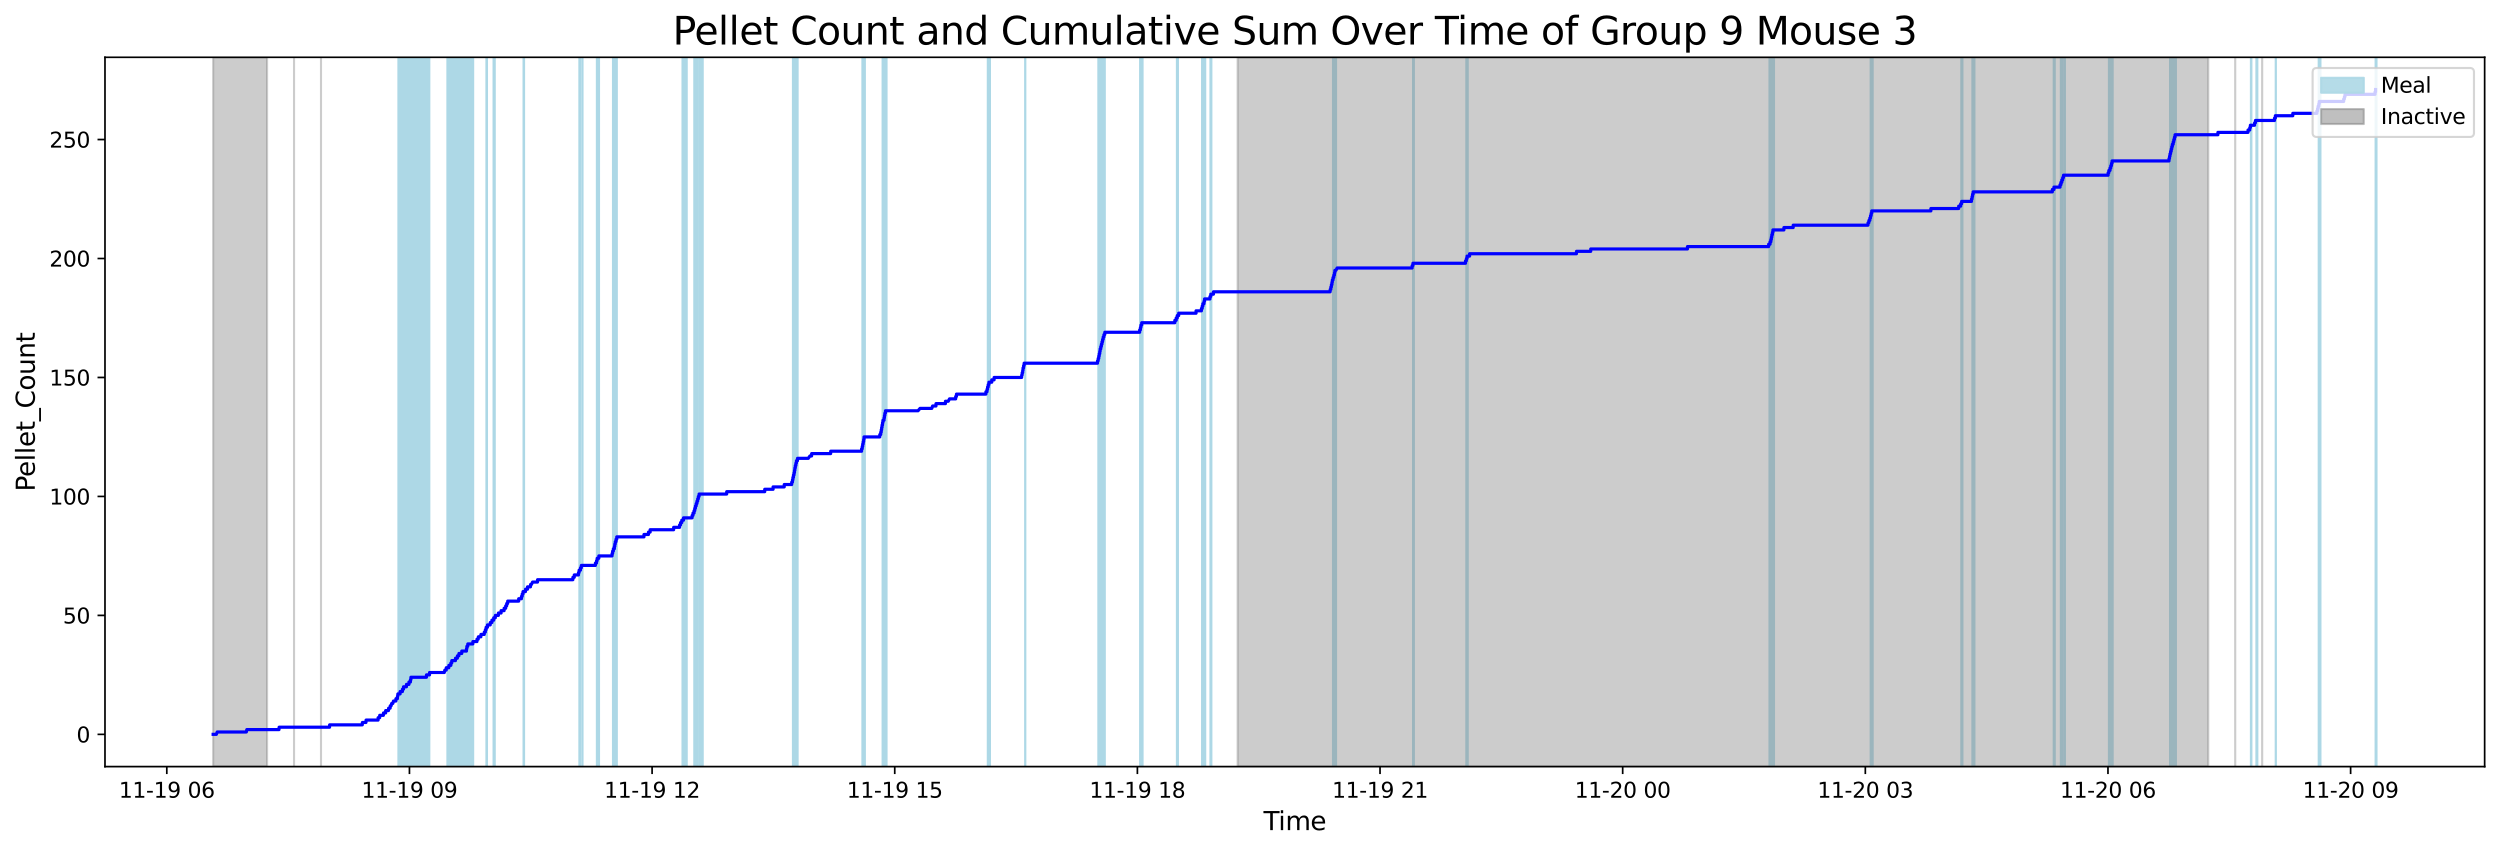 <?xml version="1.0" encoding="utf-8" standalone="no"?>
<!DOCTYPE svg PUBLIC "-//W3C//DTD SVG 1.1//EN"
  "http://www.w3.org/Graphics/SVG/1.1/DTD/svg11.dtd">
<svg xmlns:xlink="http://www.w3.org/1999/xlink" width="1172.435pt" height="399.009pt" viewBox="0 0 1172.435 399.009" xmlns="http://www.w3.org/2000/svg" version="1.1">
 <defs>
  <style type="text/css">*{stroke-linejoin: round; stroke-linecap: butt}</style>
 </defs>
 <g id="figure_1">
  <g id="patch_1">
   <path d="M 0 399.009 
L 1172.435 399.009 
L 1172.435 0 
L 0 0 
z
" style="fill: #ffffff"/>
  </g>
  <g id="axes_1">
   <g id="patch_2">
    <path d="M 49.235 359.517 
L 1165.235 359.517 
L 1165.235 26.877 
L 49.235 26.877 
z
" style="fill: #ffffff"/>
   </g>
   <g id="patch_3">
    <path d="M 201.328 359.517 
L 201.328 26.877 
L 186.855 26.877 
L 186.855 359.517 
z
" clip-path="url(#p760222fa58)" style="fill: #add8e6; stroke: #add8e6; stroke-linejoin: miter"/>
   </g>
   <g id="patch_4">
    <path d="M 189.767 359.517 
L 189.767 26.877 
L 188.299 26.877 
L 188.299 359.517 
z
" clip-path="url(#p760222fa58)" style="fill: #add8e6; stroke: #add8e6; stroke-linejoin: miter"/>
   </g>
   <g id="patch_5">
    <path d="M 189.243 359.517 
L 189.243 26.877 
L 189.71 26.877 
L 189.71 359.517 
z
" clip-path="url(#p760222fa58)" style="fill: #add8e6; stroke: #add8e6; stroke-linejoin: miter"/>
   </g>
   <g id="patch_6">
    <path d="M 193.107 359.517 
L 193.107 26.877 
L 193.139 26.877 
L 193.139 359.517 
z
" clip-path="url(#p760222fa58)" style="fill: #add8e6; stroke: #add8e6; stroke-linejoin: miter"/>
   </g>
   <g id="patch_7">
    <path d="M 221.891 359.517 
L 221.891 26.877 
L 209.827 26.877 
L 209.827 359.517 
z
" clip-path="url(#p760222fa58)" style="fill: #add8e6; stroke: #add8e6; stroke-linejoin: miter"/>
   </g>
   <g id="patch_8">
    <path d="M 212.103 359.517 
L 212.103 26.877 
L 212.305 26.877 
L 212.305 359.517 
z
" clip-path="url(#p760222fa58)" style="fill: #add8e6; stroke: #add8e6; stroke-linejoin: miter"/>
   </g>
   <g id="patch_9">
    <path d="M 216.726 359.517 
L 216.726 26.877 
L 216.598 26.877 
L 216.598 359.517 
z
" clip-path="url(#p760222fa58)" style="fill: #add8e6; stroke: #add8e6; stroke-linejoin: miter"/>
   </g>
   <g id="patch_10">
    <path d="M 219.12 359.517 
L 219.12 26.877 
L 219.451 26.877 
L 219.451 359.517 
z
" clip-path="url(#p760222fa58)" style="fill: #add8e6; stroke: #add8e6; stroke-linejoin: miter"/>
   </g>
   <g id="patch_11">
    <path d="M 228.127 359.517 
L 228.127 26.877 
L 228.367 26.877 
L 228.367 359.517 
z
" clip-path="url(#p760222fa58)" style="fill: #add8e6; stroke: #add8e6; stroke-linejoin: miter"/>
   </g>
   <g id="patch_12">
    <path d="M 231.482 359.517 
L 231.482 26.877 
L 232.015 26.877 
L 232.015 359.517 
z
" clip-path="url(#p760222fa58)" style="fill: #add8e6; stroke: #add8e6; stroke-linejoin: miter"/>
   </g>
   <g id="patch_13">
    <path d="M 245.761 359.517 
L 245.761 26.877 
L 245.548 26.877 
L 245.548 359.517 
z
" clip-path="url(#p760222fa58)" style="fill: #add8e6; stroke: #add8e6; stroke-linejoin: miter"/>
   </g>
   <g id="patch_14">
    <path d="M 271.721 359.517 
L 271.721 26.877 
L 272.092 26.877 
L 272.092 359.517 
z
" clip-path="url(#p760222fa58)" style="fill: #add8e6; stroke: #add8e6; stroke-linejoin: miter"/>
   </g>
   <g id="patch_15">
    <path d="M 273.082 359.517 
L 273.082 26.877 
L 273.173 26.877 
L 273.173 359.517 
z
" clip-path="url(#p760222fa58)" style="fill: #add8e6; stroke: #add8e6; stroke-linejoin: miter"/>
   </g>
   <g id="patch_16">
    <path d="M 279.931 359.517 
L 279.931 26.877 
L 280.911 26.877 
L 280.911 359.517 
z
" clip-path="url(#p760222fa58)" style="fill: #add8e6; stroke: #add8e6; stroke-linejoin: miter"/>
   </g>
   <g id="patch_17">
    <path d="M 287.483 359.517 
L 287.483 26.877 
L 289.262 26.877 
L 289.262 359.517 
z
" clip-path="url(#p760222fa58)" style="fill: #add8e6; stroke: #add8e6; stroke-linejoin: miter"/>
   </g>
   <g id="patch_18">
    <path d="M 322.045 359.517 
L 322.045 26.877 
L 320.086 26.877 
L 320.086 359.517 
z
" clip-path="url(#p760222fa58)" style="fill: #add8e6; stroke: #add8e6; stroke-linejoin: miter"/>
   </g>
   <g id="patch_19">
    <path d="M 325.615 359.517 
L 325.615 26.877 
L 327.28 26.877 
L 327.28 359.517 
z
" clip-path="url(#p760222fa58)" style="fill: #add8e6; stroke: #add8e6; stroke-linejoin: miter"/>
   </g>
   <g id="patch_20">
    <path d="M 329.549 359.517 
L 329.549 26.877 
L 328.123 26.877 
L 328.123 359.517 
z
" clip-path="url(#p760222fa58)" style="fill: #add8e6; stroke: #add8e6; stroke-linejoin: miter"/>
   </g>
   <g id="patch_21">
    <path d="M 371.875 359.517 
L 371.875 26.877 
L 374.05 26.877 
L 374.05 359.517 
z
" clip-path="url(#p760222fa58)" style="fill: #add8e6; stroke: #add8e6; stroke-linejoin: miter"/>
   </g>
   <g id="patch_22">
    <path d="M 404.454 359.517 
L 404.454 26.877 
L 405.592 26.877 
L 405.592 359.517 
z
" clip-path="url(#p760222fa58)" style="fill: #add8e6; stroke: #add8e6; stroke-linejoin: miter"/>
   </g>
   <g id="patch_23">
    <path d="M 414.708 359.517 
L 414.708 26.877 
L 413.926 26.877 
L 413.926 359.517 
z
" clip-path="url(#p760222fa58)" style="fill: #add8e6; stroke: #add8e6; stroke-linejoin: miter"/>
   </g>
   <g id="patch_24">
    <path d="M 414.74 359.517 
L 414.74 26.877 
L 415.757 26.877 
L 415.757 359.517 
z
" clip-path="url(#p760222fa58)" style="fill: #add8e6; stroke: #add8e6; stroke-linejoin: miter"/>
   </g>
   <g id="patch_25">
    <path d="M 463.263 359.517 
L 463.263 26.877 
L 464.251 26.877 
L 464.251 359.517 
z
" clip-path="url(#p760222fa58)" style="fill: #add8e6; stroke: #add8e6; stroke-linejoin: miter"/>
   </g>
   <g id="patch_26">
    <path d="M 480.781 359.517 
L 480.781 26.877 
L 480.837 26.877 
L 480.837 359.517 
z
" clip-path="url(#p760222fa58)" style="fill: #add8e6; stroke: #add8e6; stroke-linejoin: miter"/>
   </g>
   <g id="patch_27">
    <path d="M 515.109 359.517 
L 515.109 26.877 
L 518.112 26.877 
L 518.112 359.517 
z
" clip-path="url(#p760222fa58)" style="fill: #add8e6; stroke: #add8e6; stroke-linejoin: miter"/>
   </g>
   <g id="patch_28">
    <path d="M 534.696 359.517 
L 534.696 26.877 
L 535.824 26.877 
L 535.824 359.517 
z
" clip-path="url(#p760222fa58)" style="fill: #add8e6; stroke: #add8e6; stroke-linejoin: miter"/>
   </g>
   <g id="patch_29">
    <path d="M 551.953 359.517 
L 551.953 26.877 
L 552.41 26.877 
L 552.41 359.517 
z
" clip-path="url(#p760222fa58)" style="fill: #add8e6; stroke: #add8e6; stroke-linejoin: miter"/>
   </g>
   <g id="patch_30">
    <path d="M 563.747 359.517 
L 563.747 26.877 
L 565.202 26.877 
L 565.202 359.517 
z
" clip-path="url(#p760222fa58)" style="fill: #add8e6; stroke: #add8e6; stroke-linejoin: miter"/>
   </g>
   <g id="patch_31">
    <path d="M 567.676 359.517 
L 567.676 26.877 
L 568.093 26.877 
L 568.093 359.517 
z
" clip-path="url(#p760222fa58)" style="fill: #add8e6; stroke: #add8e6; stroke-linejoin: miter"/>
   </g>
   <g id="patch_32">
    <path d="M 625.155 359.517 
L 625.155 26.877 
L 626.569 26.877 
L 626.569 359.517 
z
" clip-path="url(#p760222fa58)" style="fill: #add8e6; stroke: #add8e6; stroke-linejoin: miter"/>
   </g>
   <g id="patch_33">
    <path d="M 662.69 359.517 
L 662.69 26.877 
L 663.059 26.877 
L 663.059 359.517 
z
" clip-path="url(#p760222fa58)" style="fill: #add8e6; stroke: #add8e6; stroke-linejoin: miter"/>
   </g>
   <g id="patch_34">
    <path d="M 687.676 359.517 
L 687.676 26.877 
L 688.321 26.877 
L 688.321 359.517 
z
" clip-path="url(#p760222fa58)" style="fill: #add8e6; stroke: #add8e6; stroke-linejoin: miter"/>
   </g>
   <g id="patch_35">
    <path d="M 829.846 359.517 
L 829.846 26.877 
L 831.951 26.877 
L 831.951 359.517 
z
" clip-path="url(#p760222fa58)" style="fill: #add8e6; stroke: #add8e6; stroke-linejoin: miter"/>
   </g>
   <g id="patch_36">
    <path d="M 877.296 359.517 
L 877.296 26.877 
L 878.226 26.877 
L 878.226 359.517 
z
" clip-path="url(#p760222fa58)" style="fill: #add8e6; stroke: #add8e6; stroke-linejoin: miter"/>
   </g>
   <g id="patch_37">
    <path d="M 919.82 359.517 
L 919.82 26.877 
L 920.317 26.877 
L 920.317 359.517 
z
" clip-path="url(#p760222fa58)" style="fill: #add8e6; stroke: #add8e6; stroke-linejoin: miter"/>
   </g>
   <g id="patch_38">
    <path d="M 925.008 359.517 
L 925.008 26.877 
L 925.939 26.877 
L 925.939 359.517 
z
" clip-path="url(#p760222fa58)" style="fill: #add8e6; stroke: #add8e6; stroke-linejoin: miter"/>
   </g>
   <g id="patch_39">
    <path d="M 963.157 359.517 
L 963.157 26.877 
L 963.612 26.877 
L 963.612 359.517 
z
" clip-path="url(#p760222fa58)" style="fill: #add8e6; stroke: #add8e6; stroke-linejoin: miter"/>
   </g>
   <g id="patch_40">
    <path d="M 966.494 359.517 
L 966.494 26.877 
L 967.234 26.877 
L 967.234 359.517 
z
" clip-path="url(#p760222fa58)" style="fill: #add8e6; stroke: #add8e6; stroke-linejoin: miter"/>
   </g>
   <g id="patch_41">
    <path d="M 968.378 359.517 
L 968.378 26.877 
L 968.079 26.877 
L 968.079 359.517 
z
" clip-path="url(#p760222fa58)" style="fill: #add8e6; stroke: #add8e6; stroke-linejoin: miter"/>
   </g>
   <g id="patch_42">
    <path d="M 989.043 359.517 
L 989.043 26.877 
L 990.777 26.877 
L 990.777 359.517 
z
" clip-path="url(#p760222fa58)" style="fill: #add8e6; stroke: #add8e6; stroke-linejoin: miter"/>
   </g>
   <g id="patch_43">
    <path d="M 1017.711 359.517 
L 1017.711 26.877 
L 1020.442 26.877 
L 1020.442 359.517 
z
" clip-path="url(#p760222fa58)" style="fill: #add8e6; stroke: #add8e6; stroke-linejoin: miter"/>
   </g>
   <g id="patch_44">
    <path d="M 1055.627 359.517 
L 1055.627 26.877 
L 1055.836 26.877 
L 1055.836 359.517 
z
" clip-path="url(#p760222fa58)" style="fill: #add8e6; stroke: #add8e6; stroke-linejoin: miter"/>
   </g>
   <g id="patch_45">
    <path d="M 1058.626 359.517 
L 1058.626 26.877 
L 1058.207 26.877 
L 1058.207 359.517 
z
" clip-path="url(#p760222fa58)" style="fill: #add8e6; stroke: #add8e6; stroke-linejoin: miter"/>
   </g>
   <g id="patch_46">
    <path d="M 1067.266 359.517 
L 1067.266 26.877 
L 1067.319 26.877 
L 1067.319 359.517 
z
" clip-path="url(#p760222fa58)" style="fill: #add8e6; stroke: #add8e6; stroke-linejoin: miter"/>
   </g>
   <g id="patch_47">
    <path d="M 1087.42 359.517 
L 1087.42 26.877 
L 1088.217 26.877 
L 1088.217 359.517 
z
" clip-path="url(#p760222fa58)" style="fill: #add8e6; stroke: #add8e6; stroke-linejoin: miter"/>
   </g>
   <g id="patch_48">
    <path d="M 1114.107 359.517 
L 1114.107 26.877 
L 1114.508 26.877 
L 1114.508 359.517 
z
" clip-path="url(#p760222fa58)" style="fill: #add8e6; stroke: #add8e6; stroke-linejoin: miter"/>
   </g>
   <g id="patch_49">
    <path d="M 99.962 359.517 
L 99.962 26.877 
L 125.25 26.877 
L 125.25 359.517 
z
" clip-path="url(#p760222fa58)" style="fill: #808080; opacity: 0.4; stroke: #808080; stroke-linejoin: miter"/>
   </g>
   <g id="patch_50">
    <path d="M 137.894 26.877 
L 137.894 26.877 
L 137.894 359.517 
" clip-path="url(#p760222fa58)" style="fill: #808080; opacity: 0.4; stroke: #808080; stroke-linejoin: miter"/>
   </g>
   <g id="patch_51">
    <path d="M 150.538 26.877 
L 150.538 26.877 
L 150.538 359.517 
" clip-path="url(#p760222fa58)" style="fill: #808080; opacity: 0.4; stroke: #808080; stroke-linejoin: miter"/>
   </g>
   <g id="patch_52">
    <path d="M 580.429 359.517 
L 580.429 26.877 
L 1035.608 26.877 
L 1035.608 359.517 
z
" clip-path="url(#p760222fa58)" style="fill: #808080; opacity: 0.4; stroke: #808080; stroke-linejoin: miter"/>
   </g>
   <g id="patch_53">
    <path d="M 1048.252 26.877 
L 1048.252 26.877 
L 1048.252 359.517 
" clip-path="url(#p760222fa58)" style="fill: #808080; opacity: 0.4; stroke: #808080; stroke-linejoin: miter"/>
   </g>
   <g id="patch_54">
    <path d="M 1060.896 26.877 
L 1060.896 26.877 
L 1060.896 359.517 
" clip-path="url(#p760222fa58)" style="fill: #808080; opacity: 0.4; stroke: #808080; stroke-linejoin: miter"/>
   </g>
   <g id="matplotlib.axis_1">
    <g id="xtick_1">
     <g id="line2d_1">
      <defs>
       <path id="mdd3aa7d21a" d="M 0 0 
L 0 3.5 
" style="stroke: #000000; stroke-width: 0.8"/>
      </defs>
      <g>
       <use xlink:href="#mdd3aa7d21a" x="78.225" y="359.517" style="stroke: #000000; stroke-width: 0.8"/>
      </g>
     </g>
     <g id="text_1">
      <!-- 11-19 06 -->
      <g transform="translate(55.745 374.116) scale(0.1 -0.1)">
       <defs>
        <path id="DejaVuSans-31" d="M 794 531 
L 1825 531 
L 1825 4091 
L 703 3866 
L 703 4441 
L 1819 4666 
L 2450 4666 
L 2450 531 
L 3481 531 
L 3481 0 
L 794 0 
L 794 531 
z
" transform="scale(0.016)"/>
        <path id="DejaVuSans-2d" d="M 313 2009 
L 1997 2009 
L 1997 1497 
L 313 1497 
L 313 2009 
z
" transform="scale(0.016)"/>
        <path id="DejaVuSans-39" d="M 703 97 
L 703 672 
Q 941 559 1184 500 
Q 1428 441 1663 441 
Q 2288 441 2617 861 
Q 2947 1281 2994 2138 
Q 2813 1869 2534 1725 
Q 2256 1581 1919 1581 
Q 1219 1581 811 2004 
Q 403 2428 403 3163 
Q 403 3881 828 4315 
Q 1253 4750 1959 4750 
Q 2769 4750 3195 4129 
Q 3622 3509 3622 2328 
Q 3622 1225 3098 567 
Q 2575 -91 1691 -91 
Q 1453 -91 1209 -44 
Q 966 3 703 97 
z
M 1959 2075 
Q 2384 2075 2632 2365 
Q 2881 2656 2881 3163 
Q 2881 3666 2632 3958 
Q 2384 4250 1959 4250 
Q 1534 4250 1286 3958 
Q 1038 3666 1038 3163 
Q 1038 2656 1286 2365 
Q 1534 2075 1959 2075 
z
" transform="scale(0.016)"/>
        <path id="DejaVuSans-20" transform="scale(0.016)"/>
        <path id="DejaVuSans-30" d="M 2034 4250 
Q 1547 4250 1301 3770 
Q 1056 3291 1056 2328 
Q 1056 1369 1301 889 
Q 1547 409 2034 409 
Q 2525 409 2770 889 
Q 3016 1369 3016 2328 
Q 3016 3291 2770 3770 
Q 2525 4250 2034 4250 
z
M 2034 4750 
Q 2819 4750 3233 4129 
Q 3647 3509 3647 2328 
Q 3647 1150 3233 529 
Q 2819 -91 2034 -91 
Q 1250 -91 836 529 
Q 422 1150 422 2328 
Q 422 3509 836 4129 
Q 1250 4750 2034 4750 
z
" transform="scale(0.016)"/>
        <path id="DejaVuSans-36" d="M 2113 2584 
Q 1688 2584 1439 2293 
Q 1191 2003 1191 1497 
Q 1191 994 1439 701 
Q 1688 409 2113 409 
Q 2538 409 2786 701 
Q 3034 994 3034 1497 
Q 3034 2003 2786 2293 
Q 2538 2584 2113 2584 
z
M 3366 4563 
L 3366 3988 
Q 3128 4100 2886 4159 
Q 2644 4219 2406 4219 
Q 1781 4219 1451 3797 
Q 1122 3375 1075 2522 
Q 1259 2794 1537 2939 
Q 1816 3084 2150 3084 
Q 2853 3084 3261 2657 
Q 3669 2231 3669 1497 
Q 3669 778 3244 343 
Q 2819 -91 2113 -91 
Q 1303 -91 875 529 
Q 447 1150 447 2328 
Q 447 3434 972 4092 
Q 1497 4750 2381 4750 
Q 2619 4750 2861 4703 
Q 3103 4656 3366 4563 
z
" transform="scale(0.016)"/>
       </defs>
       <use xlink:href="#DejaVuSans-31"/>
       <use xlink:href="#DejaVuSans-31" x="63.623"/>
       <use xlink:href="#DejaVuSans-2d" x="127.246"/>
       <use xlink:href="#DejaVuSans-31" x="163.33"/>
       <use xlink:href="#DejaVuSans-39" x="226.953"/>
       <use xlink:href="#DejaVuSans-20" x="290.576"/>
       <use xlink:href="#DejaVuSans-30" x="322.363"/>
       <use xlink:href="#DejaVuSans-36" x="385.986"/>
      </g>
     </g>
    </g>
    <g id="xtick_2">
     <g id="line2d_2">
      <g>
       <use xlink:href="#mdd3aa7d21a" x="192.02" y="359.517" style="stroke: #000000; stroke-width: 0.8"/>
      </g>
     </g>
     <g id="text_2">
      <!-- 11-19 09 -->
      <g transform="translate(169.54 374.116) scale(0.1 -0.1)">
       <use xlink:href="#DejaVuSans-31"/>
       <use xlink:href="#DejaVuSans-31" x="63.623"/>
       <use xlink:href="#DejaVuSans-2d" x="127.246"/>
       <use xlink:href="#DejaVuSans-31" x="163.33"/>
       <use xlink:href="#DejaVuSans-39" x="226.953"/>
       <use xlink:href="#DejaVuSans-20" x="290.576"/>
       <use xlink:href="#DejaVuSans-30" x="322.363"/>
       <use xlink:href="#DejaVuSans-39" x="385.986"/>
      </g>
     </g>
    </g>
    <g id="xtick_3">
     <g id="line2d_3">
      <g>
       <use xlink:href="#mdd3aa7d21a" x="305.815" y="359.517" style="stroke: #000000; stroke-width: 0.8"/>
      </g>
     </g>
     <g id="text_3">
      <!-- 11-19 12 -->
      <g transform="translate(283.334 374.116) scale(0.1 -0.1)">
       <defs>
        <path id="DejaVuSans-32" d="M 1228 531 
L 3431 531 
L 3431 0 
L 469 0 
L 469 531 
Q 828 903 1448 1529 
Q 2069 2156 2228 2338 
Q 2531 2678 2651 2914 
Q 2772 3150 2772 3378 
Q 2772 3750 2511 3984 
Q 2250 4219 1831 4219 
Q 1534 4219 1204 4116 
Q 875 4013 500 3803 
L 500 4441 
Q 881 4594 1212 4672 
Q 1544 4750 1819 4750 
Q 2544 4750 2975 4387 
Q 3406 4025 3406 3419 
Q 3406 3131 3298 2873 
Q 3191 2616 2906 2266 
Q 2828 2175 2409 1742 
Q 1991 1309 1228 531 
z
" transform="scale(0.016)"/>
       </defs>
       <use xlink:href="#DejaVuSans-31"/>
       <use xlink:href="#DejaVuSans-31" x="63.623"/>
       <use xlink:href="#DejaVuSans-2d" x="127.246"/>
       <use xlink:href="#DejaVuSans-31" x="163.33"/>
       <use xlink:href="#DejaVuSans-39" x="226.953"/>
       <use xlink:href="#DejaVuSans-20" x="290.576"/>
       <use xlink:href="#DejaVuSans-31" x="322.363"/>
       <use xlink:href="#DejaVuSans-32" x="385.986"/>
      </g>
     </g>
    </g>
    <g id="xtick_4">
     <g id="line2d_4">
      <g>
       <use xlink:href="#mdd3aa7d21a" x="419.61" y="359.517" style="stroke: #000000; stroke-width: 0.8"/>
      </g>
     </g>
     <g id="text_4">
      <!-- 11-19 15 -->
      <g transform="translate(397.129 374.116) scale(0.1 -0.1)">
       <defs>
        <path id="DejaVuSans-35" d="M 691 4666 
L 3169 4666 
L 3169 4134 
L 1269 4134 
L 1269 2991 
Q 1406 3038 1543 3061 
Q 1681 3084 1819 3084 
Q 2600 3084 3056 2656 
Q 3513 2228 3513 1497 
Q 3513 744 3044 326 
Q 2575 -91 1722 -91 
Q 1428 -91 1123 -41 
Q 819 9 494 109 
L 494 744 
Q 775 591 1075 516 
Q 1375 441 1709 441 
Q 2250 441 2565 725 
Q 2881 1009 2881 1497 
Q 2881 1984 2565 2268 
Q 2250 2553 1709 2553 
Q 1456 2553 1204 2497 
Q 953 2441 691 2322 
L 691 4666 
z
" transform="scale(0.016)"/>
       </defs>
       <use xlink:href="#DejaVuSans-31"/>
       <use xlink:href="#DejaVuSans-31" x="63.623"/>
       <use xlink:href="#DejaVuSans-2d" x="127.246"/>
       <use xlink:href="#DejaVuSans-31" x="163.33"/>
       <use xlink:href="#DejaVuSans-39" x="226.953"/>
       <use xlink:href="#DejaVuSans-20" x="290.576"/>
       <use xlink:href="#DejaVuSans-31" x="322.363"/>
       <use xlink:href="#DejaVuSans-35" x="385.986"/>
      </g>
     </g>
    </g>
    <g id="xtick_5">
     <g id="line2d_5">
      <g>
       <use xlink:href="#mdd3aa7d21a" x="533.404" y="359.517" style="stroke: #000000; stroke-width: 0.8"/>
      </g>
     </g>
     <g id="text_5">
      <!-- 11-19 18 -->
      <g transform="translate(510.924 374.116) scale(0.1 -0.1)">
       <defs>
        <path id="DejaVuSans-38" d="M 2034 2216 
Q 1584 2216 1326 1975 
Q 1069 1734 1069 1313 
Q 1069 891 1326 650 
Q 1584 409 2034 409 
Q 2484 409 2743 651 
Q 3003 894 3003 1313 
Q 3003 1734 2745 1975 
Q 2488 2216 2034 2216 
z
M 1403 2484 
Q 997 2584 770 2862 
Q 544 3141 544 3541 
Q 544 4100 942 4425 
Q 1341 4750 2034 4750 
Q 2731 4750 3128 4425 
Q 3525 4100 3525 3541 
Q 3525 3141 3298 2862 
Q 3072 2584 2669 2484 
Q 3125 2378 3379 2068 
Q 3634 1759 3634 1313 
Q 3634 634 3220 271 
Q 2806 -91 2034 -91 
Q 1263 -91 848 271 
Q 434 634 434 1313 
Q 434 1759 690 2068 
Q 947 2378 1403 2484 
z
M 1172 3481 
Q 1172 3119 1398 2916 
Q 1625 2713 2034 2713 
Q 2441 2713 2670 2916 
Q 2900 3119 2900 3481 
Q 2900 3844 2670 4047 
Q 2441 4250 2034 4250 
Q 1625 4250 1398 4047 
Q 1172 3844 1172 3481 
z
" transform="scale(0.016)"/>
       </defs>
       <use xlink:href="#DejaVuSans-31"/>
       <use xlink:href="#DejaVuSans-31" x="63.623"/>
       <use xlink:href="#DejaVuSans-2d" x="127.246"/>
       <use xlink:href="#DejaVuSans-31" x="163.33"/>
       <use xlink:href="#DejaVuSans-39" x="226.953"/>
       <use xlink:href="#DejaVuSans-20" x="290.576"/>
       <use xlink:href="#DejaVuSans-31" x="322.363"/>
       <use xlink:href="#DejaVuSans-38" x="385.986"/>
      </g>
     </g>
    </g>
    <g id="xtick_6">
     <g id="line2d_6">
      <g>
       <use xlink:href="#mdd3aa7d21a" x="647.199" y="359.517" style="stroke: #000000; stroke-width: 0.8"/>
      </g>
     </g>
     <g id="text_6">
      <!-- 11-19 21 -->
      <g transform="translate(624.719 374.116) scale(0.1 -0.1)">
       <use xlink:href="#DejaVuSans-31"/>
       <use xlink:href="#DejaVuSans-31" x="63.623"/>
       <use xlink:href="#DejaVuSans-2d" x="127.246"/>
       <use xlink:href="#DejaVuSans-31" x="163.33"/>
       <use xlink:href="#DejaVuSans-39" x="226.953"/>
       <use xlink:href="#DejaVuSans-20" x="290.576"/>
       <use xlink:href="#DejaVuSans-32" x="322.363"/>
       <use xlink:href="#DejaVuSans-31" x="385.986"/>
      </g>
     </g>
    </g>
    <g id="xtick_7">
     <g id="line2d_7">
      <g>
       <use xlink:href="#mdd3aa7d21a" x="760.994" y="359.517" style="stroke: #000000; stroke-width: 0.8"/>
      </g>
     </g>
     <g id="text_7">
      <!-- 11-20 00 -->
      <g transform="translate(738.513 374.116) scale(0.1 -0.1)">
       <use xlink:href="#DejaVuSans-31"/>
       <use xlink:href="#DejaVuSans-31" x="63.623"/>
       <use xlink:href="#DejaVuSans-2d" x="127.246"/>
       <use xlink:href="#DejaVuSans-32" x="163.33"/>
       <use xlink:href="#DejaVuSans-30" x="226.953"/>
       <use xlink:href="#DejaVuSans-20" x="290.576"/>
       <use xlink:href="#DejaVuSans-30" x="322.363"/>
       <use xlink:href="#DejaVuSans-30" x="385.986"/>
      </g>
     </g>
    </g>
    <g id="xtick_8">
     <g id="line2d_8">
      <g>
       <use xlink:href="#mdd3aa7d21a" x="874.789" y="359.517" style="stroke: #000000; stroke-width: 0.8"/>
      </g>
     </g>
     <g id="text_8">
      <!-- 11-20 03 -->
      <g transform="translate(852.308 374.116) scale(0.1 -0.1)">
       <defs>
        <path id="DejaVuSans-33" d="M 2597 2516 
Q 3050 2419 3304 2112 
Q 3559 1806 3559 1356 
Q 3559 666 3084 287 
Q 2609 -91 1734 -91 
Q 1441 -91 1130 -33 
Q 819 25 488 141 
L 488 750 
Q 750 597 1062 519 
Q 1375 441 1716 441 
Q 2309 441 2620 675 
Q 2931 909 2931 1356 
Q 2931 1769 2642 2001 
Q 2353 2234 1838 2234 
L 1294 2234 
L 1294 2753 
L 1863 2753 
Q 2328 2753 2575 2939 
Q 2822 3125 2822 3475 
Q 2822 3834 2567 4026 
Q 2313 4219 1838 4219 
Q 1578 4219 1281 4162 
Q 984 4106 628 3988 
L 628 4550 
Q 988 4650 1302 4700 
Q 1616 4750 1894 4750 
Q 2613 4750 3031 4423 
Q 3450 4097 3450 3541 
Q 3450 3153 3228 2886 
Q 3006 2619 2597 2516 
z
" transform="scale(0.016)"/>
       </defs>
       <use xlink:href="#DejaVuSans-31"/>
       <use xlink:href="#DejaVuSans-31" x="63.623"/>
       <use xlink:href="#DejaVuSans-2d" x="127.246"/>
       <use xlink:href="#DejaVuSans-32" x="163.33"/>
       <use xlink:href="#DejaVuSans-30" x="226.953"/>
       <use xlink:href="#DejaVuSans-20" x="290.576"/>
       <use xlink:href="#DejaVuSans-30" x="322.363"/>
       <use xlink:href="#DejaVuSans-33" x="385.986"/>
      </g>
     </g>
    </g>
    <g id="xtick_9">
     <g id="line2d_9">
      <g>
       <use xlink:href="#mdd3aa7d21a" x="988.583" y="359.517" style="stroke: #000000; stroke-width: 0.8"/>
      </g>
     </g>
     <g id="text_9">
      <!-- 11-20 06 -->
      <g transform="translate(966.103 374.116) scale(0.1 -0.1)">
       <use xlink:href="#DejaVuSans-31"/>
       <use xlink:href="#DejaVuSans-31" x="63.623"/>
       <use xlink:href="#DejaVuSans-2d" x="127.246"/>
       <use xlink:href="#DejaVuSans-32" x="163.33"/>
       <use xlink:href="#DejaVuSans-30" x="226.953"/>
       <use xlink:href="#DejaVuSans-20" x="290.576"/>
       <use xlink:href="#DejaVuSans-30" x="322.363"/>
       <use xlink:href="#DejaVuSans-36" x="385.986"/>
      </g>
     </g>
    </g>
    <g id="xtick_10">
     <g id="line2d_10">
      <g>
       <use xlink:href="#mdd3aa7d21a" x="1102.378" y="359.517" style="stroke: #000000; stroke-width: 0.8"/>
      </g>
     </g>
     <g id="text_10">
      <!-- 11-20 09 -->
      <g transform="translate(1079.898 374.116) scale(0.1 -0.1)">
       <use xlink:href="#DejaVuSans-31"/>
       <use xlink:href="#DejaVuSans-31" x="63.623"/>
       <use xlink:href="#DejaVuSans-2d" x="127.246"/>
       <use xlink:href="#DejaVuSans-32" x="163.33"/>
       <use xlink:href="#DejaVuSans-30" x="226.953"/>
       <use xlink:href="#DejaVuSans-20" x="290.576"/>
       <use xlink:href="#DejaVuSans-30" x="322.363"/>
       <use xlink:href="#DejaVuSans-39" x="385.986"/>
      </g>
     </g>
    </g>
    <g id="text_11">
     <!-- Time -->
     <g transform="translate(592.555 389.313) scale(0.12 -0.12)">
      <defs>
       <path id="DejaVuSans-54" d="M -19 4666 
L 3928 4666 
L 3928 4134 
L 2272 4134 
L 2272 0 
L 1638 0 
L 1638 4134 
L -19 4134 
L -19 4666 
z
" transform="scale(0.016)"/>
       <path id="DejaVuSans-69" d="M 603 3500 
L 1178 3500 
L 1178 0 
L 603 0 
L 603 3500 
z
M 603 4863 
L 1178 4863 
L 1178 4134 
L 603 4134 
L 603 4863 
z
" transform="scale(0.016)"/>
       <path id="DejaVuSans-6d" d="M 3328 2828 
Q 3544 3216 3844 3400 
Q 4144 3584 4550 3584 
Q 5097 3584 5394 3201 
Q 5691 2819 5691 2113 
L 5691 0 
L 5113 0 
L 5113 2094 
Q 5113 2597 4934 2840 
Q 4756 3084 4391 3084 
Q 3944 3084 3684 2787 
Q 3425 2491 3425 1978 
L 3425 0 
L 2847 0 
L 2847 2094 
Q 2847 2600 2669 2842 
Q 2491 3084 2119 3084 
Q 1678 3084 1418 2786 
Q 1159 2488 1159 1978 
L 1159 0 
L 581 0 
L 581 3500 
L 1159 3500 
L 1159 2956 
Q 1356 3278 1631 3431 
Q 1906 3584 2284 3584 
Q 2666 3584 2933 3390 
Q 3200 3197 3328 2828 
z
" transform="scale(0.016)"/>
       <path id="DejaVuSans-65" d="M 3597 1894 
L 3597 1613 
L 953 1613 
Q 991 1019 1311 708 
Q 1631 397 2203 397 
Q 2534 397 2845 478 
Q 3156 559 3463 722 
L 3463 178 
Q 3153 47 2828 -22 
Q 2503 -91 2169 -91 
Q 1331 -91 842 396 
Q 353 884 353 1716 
Q 353 2575 817 3079 
Q 1281 3584 2069 3584 
Q 2775 3584 3186 3129 
Q 3597 2675 3597 1894 
z
M 3022 2063 
Q 3016 2534 2758 2815 
Q 2500 3097 2075 3097 
Q 1594 3097 1305 2825 
Q 1016 2553 972 2059 
L 3022 2063 
z
" transform="scale(0.016)"/>
      </defs>
      <use xlink:href="#DejaVuSans-54"/>
      <use xlink:href="#DejaVuSans-69" x="57.959"/>
      <use xlink:href="#DejaVuSans-6d" x="85.742"/>
      <use xlink:href="#DejaVuSans-65" x="183.154"/>
     </g>
    </g>
   </g>
   <g id="matplotlib.axis_2">
    <g id="ytick_1">
     <g id="line2d_11">
      <defs>
       <path id="m7a7664a1ad" d="M 0 0 
L -3.5 0 
" style="stroke: #000000; stroke-width: 0.8"/>
      </defs>
      <g>
       <use xlink:href="#m7a7664a1ad" x="49.235" y="344.397" style="stroke: #000000; stroke-width: 0.8"/>
      </g>
     </g>
     <g id="text_12">
      <!-- 0 -->
      <g transform="translate(35.873 348.196) scale(0.1 -0.1)">
       <use xlink:href="#DejaVuSans-30"/>
      </g>
     </g>
    </g>
    <g id="ytick_2">
     <g id="line2d_12">
      <g>
       <use xlink:href="#m7a7664a1ad" x="49.235" y="288.604" style="stroke: #000000; stroke-width: 0.8"/>
      </g>
     </g>
     <g id="text_13">
      <!-- 50 -->
      <g transform="translate(29.51 292.403) scale(0.1 -0.1)">
       <use xlink:href="#DejaVuSans-35"/>
       <use xlink:href="#DejaVuSans-30" x="63.623"/>
      </g>
     </g>
    </g>
    <g id="ytick_3">
     <g id="line2d_13">
      <g>
       <use xlink:href="#m7a7664a1ad" x="49.235" y="232.81" style="stroke: #000000; stroke-width: 0.8"/>
      </g>
     </g>
     <g id="text_14">
      <!-- 100 -->
      <g transform="translate(23.148 236.61) scale(0.1 -0.1)">
       <use xlink:href="#DejaVuSans-31"/>
       <use xlink:href="#DejaVuSans-30" x="63.623"/>
       <use xlink:href="#DejaVuSans-30" x="127.246"/>
      </g>
     </g>
    </g>
    <g id="ytick_4">
     <g id="line2d_14">
      <g>
       <use xlink:href="#m7a7664a1ad" x="49.235" y="177.017" style="stroke: #000000; stroke-width: 0.8"/>
      </g>
     </g>
     <g id="text_15">
      <!-- 150 -->
      <g transform="translate(23.148 180.816) scale(0.1 -0.1)">
       <use xlink:href="#DejaVuSans-31"/>
       <use xlink:href="#DejaVuSans-35" x="63.623"/>
       <use xlink:href="#DejaVuSans-30" x="127.246"/>
      </g>
     </g>
    </g>
    <g id="ytick_5">
     <g id="line2d_15">
      <g>
       <use xlink:href="#m7a7664a1ad" x="49.235" y="121.224" style="stroke: #000000; stroke-width: 0.8"/>
      </g>
     </g>
     <g id="text_16">
      <!-- 200 -->
      <g transform="translate(23.148 125.023) scale(0.1 -0.1)">
       <use xlink:href="#DejaVuSans-32"/>
       <use xlink:href="#DejaVuSans-30" x="63.623"/>
       <use xlink:href="#DejaVuSans-30" x="127.246"/>
      </g>
     </g>
    </g>
    <g id="ytick_6">
     <g id="line2d_16">
      <g>
       <use xlink:href="#m7a7664a1ad" x="49.235" y="65.43" style="stroke: #000000; stroke-width: 0.8"/>
      </g>
     </g>
     <g id="text_17">
      <!-- 250 -->
      <g transform="translate(23.148 69.23) scale(0.1 -0.1)">
       <use xlink:href="#DejaVuSans-32"/>
       <use xlink:href="#DejaVuSans-35" x="63.623"/>
       <use xlink:href="#DejaVuSans-30" x="127.246"/>
      </g>
     </g>
    </g>
    <g id="text_18">
     <!-- Pellet_Count -->
     <g transform="translate(16.318 230.485) rotate(-90) scale(0.12 -0.12)">
      <defs>
       <path id="DejaVuSans-50" d="M 1259 4147 
L 1259 2394 
L 2053 2394 
Q 2494 2394 2734 2622 
Q 2975 2850 2975 3272 
Q 2975 3691 2734 3919 
Q 2494 4147 2053 4147 
L 1259 4147 
z
M 628 4666 
L 2053 4666 
Q 2838 4666 3239 4311 
Q 3641 3956 3641 3272 
Q 3641 2581 3239 2228 
Q 2838 1875 2053 1875 
L 1259 1875 
L 1259 0 
L 628 0 
L 628 4666 
z
" transform="scale(0.016)"/>
       <path id="DejaVuSans-6c" d="M 603 4863 
L 1178 4863 
L 1178 0 
L 603 0 
L 603 4863 
z
" transform="scale(0.016)"/>
       <path id="DejaVuSans-74" d="M 1172 4494 
L 1172 3500 
L 2356 3500 
L 2356 3053 
L 1172 3053 
L 1172 1153 
Q 1172 725 1289 603 
Q 1406 481 1766 481 
L 2356 481 
L 2356 0 
L 1766 0 
Q 1100 0 847 248 
Q 594 497 594 1153 
L 594 3053 
L 172 3053 
L 172 3500 
L 594 3500 
L 594 4494 
L 1172 4494 
z
" transform="scale(0.016)"/>
       <path id="DejaVuSans-5f" d="M 3263 -1063 
L 3263 -1509 
L -63 -1509 
L -63 -1063 
L 3263 -1063 
z
" transform="scale(0.016)"/>
       <path id="DejaVuSans-43" d="M 4122 4306 
L 4122 3641 
Q 3803 3938 3442 4084 
Q 3081 4231 2675 4231 
Q 1875 4231 1450 3742 
Q 1025 3253 1025 2328 
Q 1025 1406 1450 917 
Q 1875 428 2675 428 
Q 3081 428 3442 575 
Q 3803 722 4122 1019 
L 4122 359 
Q 3791 134 3420 21 
Q 3050 -91 2638 -91 
Q 1578 -91 968 557 
Q 359 1206 359 2328 
Q 359 3453 968 4101 
Q 1578 4750 2638 4750 
Q 3056 4750 3426 4639 
Q 3797 4528 4122 4306 
z
" transform="scale(0.016)"/>
       <path id="DejaVuSans-6f" d="M 1959 3097 
Q 1497 3097 1228 2736 
Q 959 2375 959 1747 
Q 959 1119 1226 758 
Q 1494 397 1959 397 
Q 2419 397 2687 759 
Q 2956 1122 2956 1747 
Q 2956 2369 2687 2733 
Q 2419 3097 1959 3097 
z
M 1959 3584 
Q 2709 3584 3137 3096 
Q 3566 2609 3566 1747 
Q 3566 888 3137 398 
Q 2709 -91 1959 -91 
Q 1206 -91 779 398 
Q 353 888 353 1747 
Q 353 2609 779 3096 
Q 1206 3584 1959 3584 
z
" transform="scale(0.016)"/>
       <path id="DejaVuSans-75" d="M 544 1381 
L 544 3500 
L 1119 3500 
L 1119 1403 
Q 1119 906 1312 657 
Q 1506 409 1894 409 
Q 2359 409 2629 706 
Q 2900 1003 2900 1516 
L 2900 3500 
L 3475 3500 
L 3475 0 
L 2900 0 
L 2900 538 
Q 2691 219 2414 64 
Q 2138 -91 1772 -91 
Q 1169 -91 856 284 
Q 544 659 544 1381 
z
M 1991 3584 
L 1991 3584 
z
" transform="scale(0.016)"/>
       <path id="DejaVuSans-6e" d="M 3513 2113 
L 3513 0 
L 2938 0 
L 2938 2094 
Q 2938 2591 2744 2837 
Q 2550 3084 2163 3084 
Q 1697 3084 1428 2787 
Q 1159 2491 1159 1978 
L 1159 0 
L 581 0 
L 581 3500 
L 1159 3500 
L 1159 2956 
Q 1366 3272 1645 3428 
Q 1925 3584 2291 3584 
Q 2894 3584 3203 3211 
Q 3513 2838 3513 2113 
z
" transform="scale(0.016)"/>
      </defs>
      <use xlink:href="#DejaVuSans-50"/>
      <use xlink:href="#DejaVuSans-65" x="56.678"/>
      <use xlink:href="#DejaVuSans-6c" x="118.201"/>
      <use xlink:href="#DejaVuSans-6c" x="145.984"/>
      <use xlink:href="#DejaVuSans-65" x="173.768"/>
      <use xlink:href="#DejaVuSans-74" x="235.291"/>
      <use xlink:href="#DejaVuSans-5f" x="274.5"/>
      <use xlink:href="#DejaVuSans-43" x="324.5"/>
      <use xlink:href="#DejaVuSans-6f" x="394.324"/>
      <use xlink:href="#DejaVuSans-75" x="455.506"/>
      <use xlink:href="#DejaVuSans-6e" x="518.885"/>
      <use xlink:href="#DejaVuSans-74" x="582.264"/>
     </g>
    </g>
   </g>
   <g id="line2d_17">
    <path d="M 99.962 344.397 
L 101.458 344.397 
L 101.869 343.281 
L 115.525 343.281 
L 115.746 342.165 
L 130.834 342.165 
L 130.908 341.05 
L 154.542 341.05 
L 154.594 339.934 
L 169.904 339.934 
L 169.957 338.818 
L 171.621 338.818 
L 171.685 337.702 
L 177.311 337.702 
L 177.332 336.586 
L 178.049 336.586 
L 178.08 335.47 
L 179.787 335.47 
L 179.787 335.47 
L 179.861 334.354 
L 180.851 334.354 
L 180.872 333.239 
L 182.179 333.239 
L 182.179 333.239 
L 182.253 332.123 
L 182.959 332.123 
L 183.022 331.007 
L 183.412 331.007 
L 183.696 329.891 
L 184.234 329.891 
L 184.518 328.775 
L 185.645 328.775 
L 185.698 327.659 
L 186.373 327.659 
L 186.394 326.543 
L 186.531 326.543 
L 186.594 325.427 
L 187.637 325.427 
L 187.647 324.312 
L 188.722 324.312 
L 188.743 323.196 
L 189.238 323.196 
L 189.249 322.08 
L 190.608 322.08 
L 190.629 320.964 
L 191.778 320.964 
L 191.788 319.848 
L 192.473 319.848 
L 192.494 318.732 
L 192.705 318.732 
L 192.716 317.616 
L 199.986 317.616 
L 200.007 316.501 
L 201.429 316.501 
L 201.45 315.385 
L 208.362 315.385 
L 208.615 314.269 
L 209.268 314.269 
L 209.29 313.153 
L 210.48 313.153 
L 210.522 312.037 
L 211.439 312.037 
L 211.45 310.921 
L 211.86 310.921 
L 211.882 309.805 
L 213.588 309.805 
L 213.61 308.689 
L 214.484 308.689 
L 214.526 307.574 
L 215.201 307.574 
L 215.243 306.458 
L 216.549 306.458 
L 216.56 305.342 
L 218.751 305.342 
L 218.772 304.226 
L 218.941 304.226 
L 218.952 303.11 
L 219.352 303.11 
L 219.394 301.994 
L 221.733 301.994 
L 221.775 300.878 
L 223.672 300.878 
L 223.693 299.763 
L 224.262 299.763 
L 224.346 298.647 
L 225.516 298.647 
L 225.558 297.531 
L 227.096 297.531 
L 227.128 296.415 
L 227.623 296.415 
L 227.634 295.299 
L 227.971 295.299 
L 227.981 294.183 
L 228.592 294.183 
L 228.614 293.067 
L 229.899 293.067 
L 229.92 291.951 
L 230.689 291.951 
L 230.71 290.836 
L 231.532 290.836 
L 231.553 289.72 
L 232.291 289.72 
L 232.312 288.604 
L 233.734 288.604 
L 233.755 287.488 
L 234.999 287.488 
L 235.009 286.372 
L 236.411 286.372 
L 236.432 285.256 
L 237.138 285.256 
L 237.169 284.14 
L 237.612 284.14 
L 237.643 283.024 
L 238.075 283.024 
L 238.107 281.909 
L 243.249 281.909 
L 243.259 280.793 
L 244.545 280.793 
L 244.555 279.677 
L 244.893 279.677 
L 244.914 278.561 
L 245.272 278.561 
L 245.282 277.445 
L 246.431 277.445 
L 246.452 276.329 
L 247.379 276.329 
L 247.4 275.213 
L 248.77 275.213 
L 248.77 275.213 
L 248.833 274.098 
L 249.223 274.098 
L 249.76 272.982 
L 252.078 272.982 
L 252.11 271.866 
L 268.652 271.866 
L 268.684 270.75 
L 269.306 270.75 
L 269.327 269.634 
L 271.287 269.634 
L 271.297 268.518 
L 271.582 268.518 
L 271.592 267.402 
L 272.214 267.402 
L 272.235 266.286 
L 272.625 266.286 
L 272.635 265.171 
L 279.221 265.171 
L 279.242 264.055 
L 279.758 264.055 
L 279.779 262.939 
L 280.042 262.939 
L 280.064 261.823 
L 280.822 261.823 
L 280.854 260.707 
L 287.039 260.707 
L 287.06 259.591 
L 287.302 259.591 
L 287.313 258.475 
L 287.639 258.475 
L 287.66 257.36 
L 288.113 257.36 
L 288.124 256.244 
L 288.314 256.244 
L 288.324 255.128 
L 288.535 255.128 
L 288.556 254.012 
L 288.904 254.012 
L 288.914 252.896 
L 289.23 252.896 
L 289.251 251.78 
L 302.001 251.78 
L 302.011 250.664 
L 304.108 250.664 
L 304.118 249.548 
L 304.898 249.548 
L 304.909 248.433 
L 315.909 248.433 
L 315.93 247.317 
L 318.691 247.317 
L 318.701 246.201 
L 319.154 246.201 
L 319.154 246.201 
L 319.175 245.085 
L 319.734 245.085 
L 319.744 243.969 
L 320.534 243.969 
L 320.555 242.853 
L 324.58 242.853 
L 324.591 241.737 
L 324.991 241.737 
L 325.002 240.622 
L 325.497 240.622 
L 325.508 239.506 
L 325.824 239.506 
L 325.845 238.39 
L 326.119 238.39 
L 326.14 237.274 
L 326.488 237.274 
L 326.498 236.158 
L 326.846 236.158 
L 326.856 235.042 
L 327.183 235.042 
L 327.204 233.926 
L 327.499 233.926 
L 327.51 232.81 
L 327.847 232.81 
L 327.857 231.695 
L 340.786 231.695 
L 340.817 230.579 
L 358.635 230.579 
L 358.645 229.463 
L 362.554 229.463 
L 362.565 228.347 
L 367.78 228.347 
L 367.791 227.231 
L 371.278 227.231 
L 371.3 226.115 
L 371.647 226.115 
L 371.668 224.999 
L 371.858 224.999 
L 371.868 223.884 
L 372.111 223.884 
L 372.121 222.768 
L 372.364 222.768 
L 372.406 221.652 
L 372.585 221.652 
L 372.606 220.536 
L 372.764 220.536 
L 372.775 219.42 
L 372.975 219.42 
L 372.985 218.304 
L 373.249 218.304 
L 373.259 217.188 
L 373.491 217.188 
L 373.512 216.072 
L 373.986 216.072 
L 374.007 214.957 
L 379.054 214.957 
L 379.834 213.841 
L 380.614 213.841 
L 380.645 212.725 
L 389.549 212.725 
L 389.58 211.609 
L 404.058 211.609 
L 404.068 210.493 
L 404.353 210.493 
L 404.374 209.377 
L 404.574 209.377 
L 404.595 208.261 
L 404.806 208.261 
L 404.806 208.261 
L 404.837 207.146 
L 405.027 207.146 
L 405.048 206.03 
L 405.196 206.03 
L 405.206 204.914 
L 412.582 204.914 
L 412.603 203.798 
L 413.035 203.798 
L 413.045 202.682 
L 413.277 202.682 
L 413.288 201.566 
L 413.467 201.566 
L 413.477 200.45 
L 413.656 200.45 
L 413.667 199.334 
L 413.878 199.334 
L 413.888 198.219 
L 414.067 198.219 
L 414.088 197.103 
L 414.584 197.103 
L 414.594 195.987 
L 414.763 195.987 
L 414.784 194.871 
L 414.963 194.871 
L 414.974 193.755 
L 415.237 193.755 
L 415.258 192.639 
L 430.525 192.639 
L 431.484 191.523 
L 436.984 191.523 
L 437.374 190.408 
L 438.944 190.408 
L 438.965 189.292 
L 443.38 189.292 
L 443.401 188.176 
L 444.718 188.176 
L 445.298 187.06 
L 448.185 187.06 
L 448.195 185.944 
L 448.543 185.944 
L 448.564 184.828 
L 462.356 184.828 
L 462.377 183.712 
L 462.883 183.712 
L 462.894 182.596 
L 463.136 182.596 
L 463.157 181.481 
L 463.442 181.481 
L 463.463 180.365 
L 463.768 180.365 
L 463.789 179.249 
L 465.106 179.249 
L 465.117 178.133 
L 466.202 178.133 
L 466.223 177.017 
L 479.12 177.017 
L 479.162 175.901 
L 479.362 175.901 
L 479.383 174.785 
L 479.615 174.785 
L 479.636 173.67 
L 479.773 173.67 
L 479.784 172.554 
L 480.047 172.554 
L 480.058 171.438 
L 480.29 171.438 
L 480.3 170.322 
L 514.712 170.322 
L 514.723 169.206 
L 515.008 169.206 
L 515.029 168.09 
L 515.292 168.09 
L 515.303 166.974 
L 515.503 166.974 
L 515.524 165.858 
L 515.756 165.858 
L 515.766 164.743 
L 515.924 164.743 
L 515.945 163.627 
L 516.23 163.627 
L 516.24 162.511 
L 516.504 162.511 
L 516.525 161.395 
L 516.799 161.395 
L 516.82 160.279 
L 517.083 160.279 
L 517.094 159.163 
L 517.368 159.163 
L 517.378 158.047 
L 517.705 158.047 
L 517.726 156.932 
L 518.084 156.932 
L 518.084 156.932 
L 518.137 155.816 
L 534.458 155.816 
L 534.469 154.7 
L 534.816 154.7 
L 534.827 153.584 
L 535.048 153.584 
L 535.069 152.468 
L 535.427 152.468 
L 535.438 151.352 
L 550.958 151.352 
L 550.969 150.236 
L 551.601 150.236 
L 551.611 149.12 
L 552.096 149.12 
L 552.107 148.005 
L 552.771 148.005 
L 552.781 146.889 
L 560.915 146.889 
L 560.926 145.773 
L 563.434 145.773 
L 563.444 144.657 
L 563.802 144.657 
L 563.813 143.541 
L 564.108 143.541 
L 564.118 142.425 
L 564.645 142.425 
L 564.656 141.309 
L 564.888 141.309 
L 564.898 140.193 
L 567.437 140.193 
L 567.448 139.078 
L 567.817 139.078 
L 567.827 137.962 
L 569.071 137.962 
L 569.081 136.846 
L 623.787 136.846 
L 623.84 135.73 
L 624.114 135.73 
L 624.135 134.614 
L 624.377 134.614 
L 624.398 133.498 
L 624.64 133.498 
L 624.651 132.382 
L 624.809 132.382 
L 624.851 131.267 
L 625.146 131.267 
L 625.178 130.151 
L 625.494 130.151 
L 625.536 129.035 
L 625.81 129.035 
L 625.831 127.919 
L 626.01 127.919 
L 626.031 126.803 
L 626.505 126.803 
L 627.085 125.687 
L 662.245 125.687 
L 662.266 124.571 
L 662.614 124.571 
L 662.635 123.455 
L 687.28 123.455 
L 687.291 122.34 
L 687.659 122.34 
L 687.723 121.224 
L 688.007 121.224 
L 688.018 120.108 
L 689.198 120.108 
L 689.208 118.992 
L 739.31 118.992 
L 739.341 117.876 
L 746 117.876 
L 746.021 116.76 
L 791.371 116.76 
L 791.381 115.644 
L 829.439 115.644 
L 829.46 114.529 
L 830.103 114.529 
L 830.114 113.413 
L 830.472 113.413 
L 830.482 112.297 
L 830.714 112.297 
L 830.735 111.181 
L 830.925 111.181 
L 830.935 110.065 
L 831.22 110.065 
L 831.23 108.949 
L 831.441 108.949 
L 831.452 107.833 
L 836.594 107.833 
L 836.615 106.717 
L 840.956 106.717 
L 840.966 105.602 
L 876.032 105.602 
L 876.063 104.486 
L 876.443 104.486 
L 876.485 103.37 
L 876.896 103.37 
L 876.906 102.254 
L 877.223 102.254 
L 877.233 101.138 
L 877.518 101.138 
L 877.539 100.022 
L 877.781 100.022 
L 877.802 98.906 
L 905.524 98.906 
L 905.545 97.791 
L 918.557 97.791 
L 918.578 96.675 
L 919.495 96.675 
L 919.516 95.559 
L 919.948 95.559 
L 919.969 94.443 
L 924.574 94.443 
L 924.584 93.327 
L 924.837 93.327 
L 924.858 92.211 
L 925.058 92.211 
L 925.08 91.095 
L 925.343 91.095 
L 925.364 89.979 
L 962.484 89.979 
L 962.505 88.864 
L 963.253 88.864 
L 963.264 87.748 
L 966.098 87.748 
L 966.109 86.632 
L 966.509 86.632 
L 966.52 85.516 
L 966.92 85.516 
L 966.931 84.4 
L 967.342 84.4 
L 967.373 83.284 
L 967.71 83.284 
L 967.731 82.168 
L 988.647 82.168 
L 988.657 81.053 
L 988.973 81.053 
L 989.005 79.937 
L 989.532 79.937 
L 989.542 78.821 
L 989.879 78.821 
L 989.879 78.821 
L 989.911 77.705 
L 990.227 77.705 
L 990.248 76.589 
L 990.501 76.589 
L 990.511 75.473 
L 1017.201 75.473 
L 1017.211 74.357 
L 1017.432 74.357 
L 1017.432 74.357 
L 1017.475 73.241 
L 1017.654 73.241 
L 1017.654 73.241 
L 1017.685 72.126 
L 1017.938 72.126 
L 1017.959 71.01 
L 1018.223 71.01 
L 1018.254 69.894 
L 1018.486 69.894 
L 1018.507 68.778 
L 1018.76 68.778 
L 1018.781 67.662 
L 1019.16 67.662 
L 1019.181 66.546 
L 1019.445 66.546 
L 1019.466 65.43 
L 1019.74 65.43 
L 1019.771 64.315 
L 1020.035 64.315 
L 1020.056 63.199 
L 1040.128 63.199 
L 1040.149 62.083 
L 1054.258 62.083 
L 1054.279 60.967 
L 1055.069 60.967 
L 1055.09 59.851 
L 1055.364 59.851 
L 1055.374 58.735 
L 1057.324 58.735 
L 1057.355 57.619 
L 1057.724 57.619 
L 1057.745 56.503 
L 1066.67 56.503 
L 1066.691 55.388 
L 1067.081 55.388 
L 1067.091 54.272 
L 1075.257 54.272 
L 1075.278 53.156 
L 1086.552 53.156 
L 1086.573 52.04 
L 1086.889 52.04 
L 1086.9 50.924 
L 1087.132 50.924 
L 1087.142 49.808 
L 1087.469 49.808 
L 1087.479 48.692 
L 1087.669 48.692 
L 1087.68 47.577 
L 1099.112 47.577 
L 1099.122 46.461 
L 1099.438 46.461 
L 1099.48 45.345 
L 1099.733 45.345 
L 1099.744 44.229 
L 1113.831 44.229 
L 1113.842 43.113 
L 1114.063 43.113 
L 1114.084 41.997 
L 1114.084 41.997 
" clip-path="url(#p760222fa58)" style="fill: none; stroke: #0000ff; stroke-width: 1.5; stroke-linecap: square"/>
   </g>
   <g id="patch_55">
    <path d="M 49.235 359.517 
L 49.235 26.877 
" style="fill: none; stroke: #000000; stroke-width: 0.8; stroke-linejoin: miter; stroke-linecap: square"/>
   </g>
   <g id="patch_56">
    <path d="M 1165.235 359.517 
L 1165.235 26.877 
" style="fill: none; stroke: #000000; stroke-width: 0.8; stroke-linejoin: miter; stroke-linecap: square"/>
   </g>
   <g id="patch_57">
    <path d="M 49.235 359.517 
L 1165.235 359.517 
" style="fill: none; stroke: #000000; stroke-width: 0.8; stroke-linejoin: miter; stroke-linecap: square"/>
   </g>
   <g id="patch_58">
    <path d="M 49.235 26.877 
L 1165.235 26.877 
" style="fill: none; stroke: #000000; stroke-width: 0.8; stroke-linejoin: miter; stroke-linecap: square"/>
   </g>
   <g id="text_19">
    <!-- Pellet Count and Cumulative Sum Over Time of Group 9 Mouse 3 -->
    <g transform="translate(315.461 20.877) scale(0.18 -0.18)">
     <defs>
      <path id="DejaVuSans-61" d="M 2194 1759 
Q 1497 1759 1228 1600 
Q 959 1441 959 1056 
Q 959 750 1161 570 
Q 1363 391 1709 391 
Q 2188 391 2477 730 
Q 2766 1069 2766 1631 
L 2766 1759 
L 2194 1759 
z
M 3341 1997 
L 3341 0 
L 2766 0 
L 2766 531 
Q 2569 213 2275 61 
Q 1981 -91 1556 -91 
Q 1019 -91 701 211 
Q 384 513 384 1019 
Q 384 1609 779 1909 
Q 1175 2209 1959 2209 
L 2766 2209 
L 2766 2266 
Q 2766 2663 2505 2880 
Q 2244 3097 1772 3097 
Q 1472 3097 1187 3025 
Q 903 2953 641 2809 
L 641 3341 
Q 956 3463 1253 3523 
Q 1550 3584 1831 3584 
Q 2591 3584 2966 3190 
Q 3341 2797 3341 1997 
z
" transform="scale(0.016)"/>
      <path id="DejaVuSans-64" d="M 2906 2969 
L 2906 4863 
L 3481 4863 
L 3481 0 
L 2906 0 
L 2906 525 
Q 2725 213 2448 61 
Q 2172 -91 1784 -91 
Q 1150 -91 751 415 
Q 353 922 353 1747 
Q 353 2572 751 3078 
Q 1150 3584 1784 3584 
Q 2172 3584 2448 3432 
Q 2725 3281 2906 2969 
z
M 947 1747 
Q 947 1113 1208 752 
Q 1469 391 1925 391 
Q 2381 391 2643 752 
Q 2906 1113 2906 1747 
Q 2906 2381 2643 2742 
Q 2381 3103 1925 3103 
Q 1469 3103 1208 2742 
Q 947 2381 947 1747 
z
" transform="scale(0.016)"/>
      <path id="DejaVuSans-76" d="M 191 3500 
L 800 3500 
L 1894 563 
L 2988 3500 
L 3597 3500 
L 2284 0 
L 1503 0 
L 191 3500 
z
" transform="scale(0.016)"/>
      <path id="DejaVuSans-53" d="M 3425 4513 
L 3425 3897 
Q 3066 4069 2747 4153 
Q 2428 4238 2131 4238 
Q 1616 4238 1336 4038 
Q 1056 3838 1056 3469 
Q 1056 3159 1242 3001 
Q 1428 2844 1947 2747 
L 2328 2669 
Q 3034 2534 3370 2195 
Q 3706 1856 3706 1288 
Q 3706 609 3251 259 
Q 2797 -91 1919 -91 
Q 1588 -91 1214 -16 
Q 841 59 441 206 
L 441 856 
Q 825 641 1194 531 
Q 1563 422 1919 422 
Q 2459 422 2753 634 
Q 3047 847 3047 1241 
Q 3047 1584 2836 1778 
Q 2625 1972 2144 2069 
L 1759 2144 
Q 1053 2284 737 2584 
Q 422 2884 422 3419 
Q 422 4038 858 4394 
Q 1294 4750 2059 4750 
Q 2388 4750 2728 4690 
Q 3069 4631 3425 4513 
z
" transform="scale(0.016)"/>
      <path id="DejaVuSans-4f" d="M 2522 4238 
Q 1834 4238 1429 3725 
Q 1025 3213 1025 2328 
Q 1025 1447 1429 934 
Q 1834 422 2522 422 
Q 3209 422 3611 934 
Q 4013 1447 4013 2328 
Q 4013 3213 3611 3725 
Q 3209 4238 2522 4238 
z
M 2522 4750 
Q 3503 4750 4090 4092 
Q 4678 3434 4678 2328 
Q 4678 1225 4090 567 
Q 3503 -91 2522 -91 
Q 1538 -91 948 565 
Q 359 1222 359 2328 
Q 359 3434 948 4092 
Q 1538 4750 2522 4750 
z
" transform="scale(0.016)"/>
      <path id="DejaVuSans-72" d="M 2631 2963 
Q 2534 3019 2420 3045 
Q 2306 3072 2169 3072 
Q 1681 3072 1420 2755 
Q 1159 2438 1159 1844 
L 1159 0 
L 581 0 
L 581 3500 
L 1159 3500 
L 1159 2956 
Q 1341 3275 1631 3429 
Q 1922 3584 2338 3584 
Q 2397 3584 2469 3576 
Q 2541 3569 2628 3553 
L 2631 2963 
z
" transform="scale(0.016)"/>
      <path id="DejaVuSans-66" d="M 2375 4863 
L 2375 4384 
L 1825 4384 
Q 1516 4384 1395 4259 
Q 1275 4134 1275 3809 
L 1275 3500 
L 2222 3500 
L 2222 3053 
L 1275 3053 
L 1275 0 
L 697 0 
L 697 3053 
L 147 3053 
L 147 3500 
L 697 3500 
L 697 3744 
Q 697 4328 969 4595 
Q 1241 4863 1831 4863 
L 2375 4863 
z
" transform="scale(0.016)"/>
      <path id="DejaVuSans-47" d="M 3809 666 
L 3809 1919 
L 2778 1919 
L 2778 2438 
L 4434 2438 
L 4434 434 
Q 4069 175 3628 42 
Q 3188 -91 2688 -91 
Q 1594 -91 976 548 
Q 359 1188 359 2328 
Q 359 3472 976 4111 
Q 1594 4750 2688 4750 
Q 3144 4750 3555 4637 
Q 3966 4525 4313 4306 
L 4313 3634 
Q 3963 3931 3569 4081 
Q 3175 4231 2741 4231 
Q 1884 4231 1454 3753 
Q 1025 3275 1025 2328 
Q 1025 1384 1454 906 
Q 1884 428 2741 428 
Q 3075 428 3337 486 
Q 3600 544 3809 666 
z
" transform="scale(0.016)"/>
      <path id="DejaVuSans-70" d="M 1159 525 
L 1159 -1331 
L 581 -1331 
L 581 3500 
L 1159 3500 
L 1159 2969 
Q 1341 3281 1617 3432 
Q 1894 3584 2278 3584 
Q 2916 3584 3314 3078 
Q 3713 2572 3713 1747 
Q 3713 922 3314 415 
Q 2916 -91 2278 -91 
Q 1894 -91 1617 61 
Q 1341 213 1159 525 
z
M 3116 1747 
Q 3116 2381 2855 2742 
Q 2594 3103 2138 3103 
Q 1681 3103 1420 2742 
Q 1159 2381 1159 1747 
Q 1159 1113 1420 752 
Q 1681 391 2138 391 
Q 2594 391 2855 752 
Q 3116 1113 3116 1747 
z
" transform="scale(0.016)"/>
      <path id="DejaVuSans-4d" d="M 628 4666 
L 1569 4666 
L 2759 1491 
L 3956 4666 
L 4897 4666 
L 4897 0 
L 4281 0 
L 4281 4097 
L 3078 897 
L 2444 897 
L 1241 4097 
L 1241 0 
L 628 0 
L 628 4666 
z
" transform="scale(0.016)"/>
      <path id="DejaVuSans-73" d="M 2834 3397 
L 2834 2853 
Q 2591 2978 2328 3040 
Q 2066 3103 1784 3103 
Q 1356 3103 1142 2972 
Q 928 2841 928 2578 
Q 928 2378 1081 2264 
Q 1234 2150 1697 2047 
L 1894 2003 
Q 2506 1872 2764 1633 
Q 3022 1394 3022 966 
Q 3022 478 2636 193 
Q 2250 -91 1575 -91 
Q 1294 -91 989 -36 
Q 684 19 347 128 
L 347 722 
Q 666 556 975 473 
Q 1284 391 1588 391 
Q 1994 391 2212 530 
Q 2431 669 2431 922 
Q 2431 1156 2273 1281 
Q 2116 1406 1581 1522 
L 1381 1569 
Q 847 1681 609 1914 
Q 372 2147 372 2553 
Q 372 3047 722 3315 
Q 1072 3584 1716 3584 
Q 2034 3584 2315 3537 
Q 2597 3491 2834 3397 
z
" transform="scale(0.016)"/>
     </defs>
     <use xlink:href="#DejaVuSans-50"/>
     <use xlink:href="#DejaVuSans-65" x="56.678"/>
     <use xlink:href="#DejaVuSans-6c" x="118.201"/>
     <use xlink:href="#DejaVuSans-6c" x="145.984"/>
     <use xlink:href="#DejaVuSans-65" x="173.768"/>
     <use xlink:href="#DejaVuSans-74" x="235.291"/>
     <use xlink:href="#DejaVuSans-20" x="274.5"/>
     <use xlink:href="#DejaVuSans-43" x="306.287"/>
     <use xlink:href="#DejaVuSans-6f" x="376.111"/>
     <use xlink:href="#DejaVuSans-75" x="437.293"/>
     <use xlink:href="#DejaVuSans-6e" x="500.672"/>
     <use xlink:href="#DejaVuSans-74" x="564.051"/>
     <use xlink:href="#DejaVuSans-20" x="603.26"/>
     <use xlink:href="#DejaVuSans-61" x="635.047"/>
     <use xlink:href="#DejaVuSans-6e" x="696.326"/>
     <use xlink:href="#DejaVuSans-64" x="759.705"/>
     <use xlink:href="#DejaVuSans-20" x="823.182"/>
     <use xlink:href="#DejaVuSans-43" x="854.969"/>
     <use xlink:href="#DejaVuSans-75" x="924.793"/>
     <use xlink:href="#DejaVuSans-6d" x="988.172"/>
     <use xlink:href="#DejaVuSans-75" x="1085.584"/>
     <use xlink:href="#DejaVuSans-6c" x="1148.963"/>
     <use xlink:href="#DejaVuSans-61" x="1176.746"/>
     <use xlink:href="#DejaVuSans-74" x="1238.025"/>
     <use xlink:href="#DejaVuSans-69" x="1277.234"/>
     <use xlink:href="#DejaVuSans-76" x="1305.018"/>
     <use xlink:href="#DejaVuSans-65" x="1364.197"/>
     <use xlink:href="#DejaVuSans-20" x="1425.721"/>
     <use xlink:href="#DejaVuSans-53" x="1457.508"/>
     <use xlink:href="#DejaVuSans-75" x="1520.984"/>
     <use xlink:href="#DejaVuSans-6d" x="1584.363"/>
     <use xlink:href="#DejaVuSans-20" x="1681.775"/>
     <use xlink:href="#DejaVuSans-4f" x="1713.562"/>
     <use xlink:href="#DejaVuSans-76" x="1792.273"/>
     <use xlink:href="#DejaVuSans-65" x="1851.453"/>
     <use xlink:href="#DejaVuSans-72" x="1912.977"/>
     <use xlink:href="#DejaVuSans-20" x="1954.09"/>
     <use xlink:href="#DejaVuSans-54" x="1985.877"/>
     <use xlink:href="#DejaVuSans-69" x="2043.836"/>
     <use xlink:href="#DejaVuSans-6d" x="2071.619"/>
     <use xlink:href="#DejaVuSans-65" x="2169.031"/>
     <use xlink:href="#DejaVuSans-20" x="2230.555"/>
     <use xlink:href="#DejaVuSans-6f" x="2262.342"/>
     <use xlink:href="#DejaVuSans-66" x="2323.523"/>
     <use xlink:href="#DejaVuSans-20" x="2358.729"/>
     <use xlink:href="#DejaVuSans-47" x="2390.516"/>
     <use xlink:href="#DejaVuSans-72" x="2468.006"/>
     <use xlink:href="#DejaVuSans-6f" x="2506.869"/>
     <use xlink:href="#DejaVuSans-75" x="2568.051"/>
     <use xlink:href="#DejaVuSans-70" x="2631.43"/>
     <use xlink:href="#DejaVuSans-20" x="2694.906"/>
     <use xlink:href="#DejaVuSans-39" x="2726.693"/>
     <use xlink:href="#DejaVuSans-20" x="2790.316"/>
     <use xlink:href="#DejaVuSans-4d" x="2822.104"/>
     <use xlink:href="#DejaVuSans-6f" x="2908.383"/>
     <use xlink:href="#DejaVuSans-75" x="2969.564"/>
     <use xlink:href="#DejaVuSans-73" x="3032.943"/>
     <use xlink:href="#DejaVuSans-65" x="3085.043"/>
     <use xlink:href="#DejaVuSans-20" x="3146.566"/>
     <use xlink:href="#DejaVuSans-33" x="3178.354"/>
    </g>
   </g>
   <g id="legend_1">
    <g id="patch_59">
     <path d="M 1086.551 64.233 
L 1158.235 64.233 
Q 1160.235 64.233 1160.235 62.233 
L 1160.235 33.877 
Q 1160.235 31.877 1158.235 31.877 
L 1086.551 31.877 
Q 1084.551 31.877 1084.551 33.877 
L 1084.551 62.233 
Q 1084.551 64.233 1086.551 64.233 
z
" style="fill: #ffffff; opacity: 0.8; stroke: #cccccc; stroke-linejoin: miter"/>
    </g>
    <g id="patch_60">
     <path d="M 1088.551 43.476 
L 1108.551 43.476 
L 1108.551 36.476 
L 1088.551 36.476 
z
" style="fill: #add8e6; opacity: 0.9; stroke: #add8e6; stroke-linejoin: miter"/>
    </g>
    <g id="text_20">
     <!-- Meal -->
     <g transform="translate(1116.551 43.476) scale(0.1 -0.1)">
      <use xlink:href="#DejaVuSans-4d"/>
      <use xlink:href="#DejaVuSans-65" x="86.279"/>
      <use xlink:href="#DejaVuSans-61" x="147.803"/>
      <use xlink:href="#DejaVuSans-6c" x="209.082"/>
     </g>
    </g>
    <g id="patch_61">
     <path d="M 1088.551 58.154 
L 1108.551 58.154 
L 1108.551 51.154 
L 1088.551 51.154 
z
" style="fill: #808080; opacity: 0.5; stroke: #808080; stroke-linejoin: miter"/>
    </g>
    <g id="text_21">
     <!-- Inactive -->
     <g transform="translate(1116.551 58.154) scale(0.1 -0.1)">
      <defs>
       <path id="DejaVuSans-49" d="M 628 4666 
L 1259 4666 
L 1259 0 
L 628 0 
L 628 4666 
z
" transform="scale(0.016)"/>
       <path id="DejaVuSans-63" d="M 3122 3366 
L 3122 2828 
Q 2878 2963 2633 3030 
Q 2388 3097 2138 3097 
Q 1578 3097 1268 2742 
Q 959 2388 959 1747 
Q 959 1106 1268 751 
Q 1578 397 2138 397 
Q 2388 397 2633 464 
Q 2878 531 3122 666 
L 3122 134 
Q 2881 22 2623 -34 
Q 2366 -91 2075 -91 
Q 1284 -91 818 406 
Q 353 903 353 1747 
Q 353 2603 823 3093 
Q 1294 3584 2113 3584 
Q 2378 3584 2631 3529 
Q 2884 3475 3122 3366 
z
" transform="scale(0.016)"/>
      </defs>
      <use xlink:href="#DejaVuSans-49"/>
      <use xlink:href="#DejaVuSans-6e" x="29.492"/>
      <use xlink:href="#DejaVuSans-61" x="92.871"/>
      <use xlink:href="#DejaVuSans-63" x="154.15"/>
      <use xlink:href="#DejaVuSans-74" x="209.131"/>
      <use xlink:href="#DejaVuSans-69" x="248.34"/>
      <use xlink:href="#DejaVuSans-76" x="276.123"/>
      <use xlink:href="#DejaVuSans-65" x="335.303"/>
     </g>
    </g>
   </g>
  </g>
 </g>
 <defs>
  <clipPath id="p760222fa58">
   <rect x="49.235" y="26.877" width="1116" height="332.64"/>
  </clipPath>
 </defs>
</svg>
